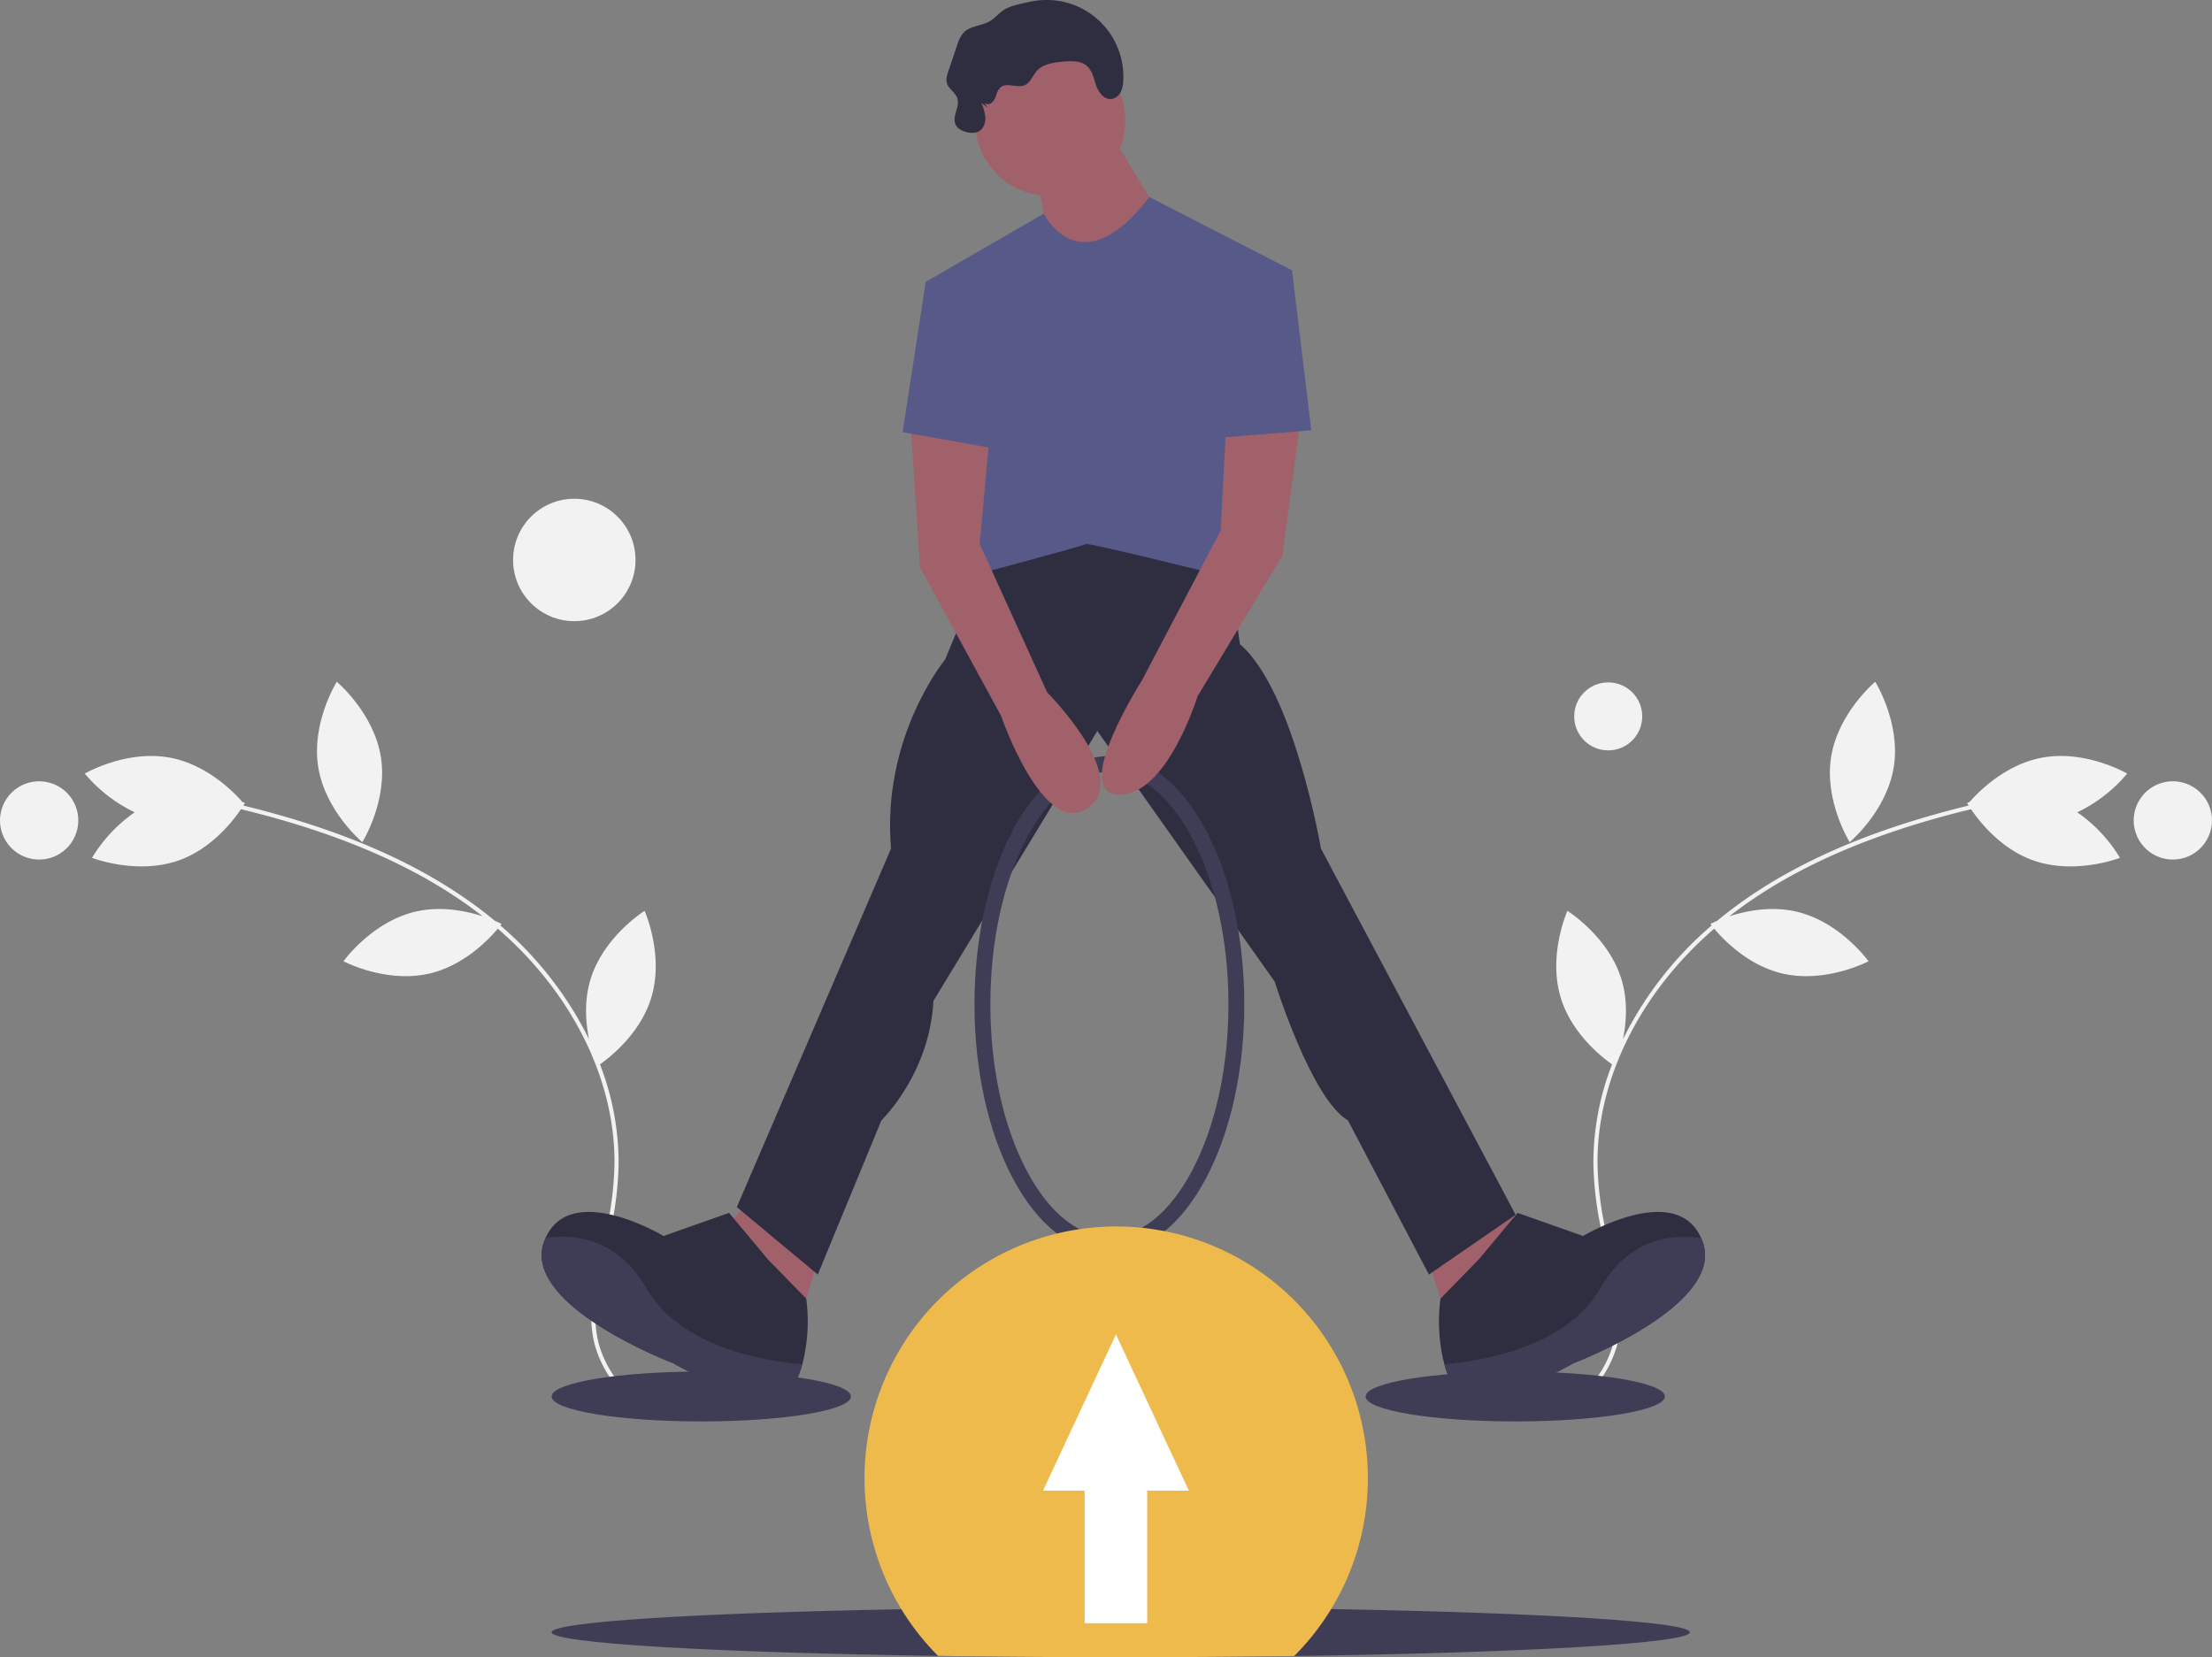 <svg id="b903c249-a553-4f18-b9fd-5d2122b06052" data-name="Layer 1" xmlns="http://www.w3.org/2000/svg" width="975.587" height="731" viewBox="0 0 975.587 731"><rect x="0" y="0" width="975.587" height="731" fill="#808080" stroke="none"/><title>pull_request</title><path d="M927.998,455.983s-11.298-18.039-8.188-37.577S939.261,385.228,939.261,385.228s11.298,18.039,8.188,37.577S927.998,455.983,927.998,455.983Z" transform="translate(-112.207 -84.5)" fill="#f2f2f2"/><path d="M800.571,524.63c-5.773-18.923,2.93-38.347,2.93-38.347s18.064,11.257,23.838,30.18c2.911,9.542,2.14,19.209.661,26.451A158.147,158.147,0,0,1,867.107,492.733c-.341-.439-.521-.69-.521-.69s1.076-.565,2.961-1.361c.26-.215.512-.436.773-.65,27.249-22.335,63.306-38.767,110.146-50.202-.12-.191-.222-.357-.31-.503-.068-.038-.115-.065-.115-.065l.043-.054c-.202-.336-.309-.526-.309-.526s.381-.148,1.066-.38c3.106-3.601,15.098-16.349,31.733-19.549,19.428-3.738,37.821,6.974,37.821,6.974a65.758,65.758,0,0,1-22.016,17.086,65.875,65.875,0,0,1,18.828,20.072s-19.823,7.753-38.444,1.069c-14.184-5.091-23.573-17.081-27.245-22.51-44.913,10.899-79.857,26.381-106.589,47.237,7.286-2.371,18.434-4.689,29.736-2.019,19.254,4.549,31.645,21.855,31.645,21.855s-18.826,9.931-38.08,5.382c-15.116-3.571-25.999-15.003-29.98-19.752-32.649,28.155-51.818,66.631-51.469,103.682a146.669,146.669,0,0,0,3.865,30.573c.551,2.472,1.145,4.956,1.741,7.449,3.274,13.694,6.661,27.853,3.159,41.546a49.016,49.016,0,0,1-15.18,24.154l-1.203-1.363a47.182,47.182,0,0,0,14.622-23.241c3.39-13.257.058-27.194-3.166-40.673-.598-2.502-1.194-4.996-1.747-7.477a148.428,148.428,0,0,1-3.909-30.951A119.773,119.773,0,0,1,823.188,553.989C819.034,551.082,805.437,540.579,800.571,524.63Z" transform="translate(-112.207 -84.5)" fill="#f2f2f2"/><circle cx="1070.526" cy="446.394" r="17.266" transform="translate(11.185 1031.394) rotate(-57.891)" fill="#f2f2f2"/><path d="M272.002,455.983s11.298-18.039,8.188-37.577S260.739,385.228,260.739,385.228s-11.298,18.039-8.188,37.577S272.002,455.983,272.002,455.983Z" transform="translate(-112.207 -84.5)" fill="#f2f2f2"/><path d="M399.429,524.63c5.773-18.923-2.93-38.347-2.93-38.347s-18.064,11.257-23.838,30.18c-2.911,9.542-2.14,19.209-.661,26.451A158.147,158.147,0,0,0,332.893,492.733c.341-.439.521-.69.521-.69s-1.076-.565-2.961-1.361c-.26-.215-.512-.436-.773-.65-27.249-22.335-63.306-38.767-110.146-50.202.12-.191.222-.357.31-.503.068-.038.115-.065.115-.065l-.043-.054c.202-.336.309-.526.309-.526s-.381-.148-1.066-.38c-3.106-3.601-15.098-16.349-31.733-19.549-19.428-3.738-37.821,6.974-37.821,6.974A65.758,65.758,0,0,0,171.62,442.813a65.875,65.875,0,0,0-18.828,20.072s19.823,7.753,38.444,1.069c14.184-5.091,23.573-17.081,27.245-22.51,44.913,10.899,79.857,26.381,106.589,47.237-7.286-2.371-18.434-4.689-29.736-2.019-19.254,4.549-31.645,21.855-31.645,21.855s18.826,9.931,38.08,5.382c15.116-3.571,25.999-15.003,29.98-19.752,32.649,28.155,51.818,66.631,51.469,103.682a146.669,146.669,0,0,1-3.865,30.573c-.551,2.472-1.145,4.956-1.741,7.449-3.274,13.694-6.661,27.853-3.159,41.546a49.016,49.016,0,0,0,15.18,24.154l1.203-1.363a47.182,47.182,0,0,1-14.622-23.241c-3.39-13.257-.058-27.194,3.166-40.673.598-2.502,1.194-4.996,1.747-7.477a148.428,148.428,0,0,0,3.909-30.951A119.773,119.773,0,0,0,376.812,553.989C380.966,551.082,394.563,540.579,399.429,524.63Z" transform="translate(-112.207 -84.5)" fill="#f2f2f2"/><circle cx="129.474" cy="446.394" r="17.266" transform="translate(-329.676 52.602) rotate(-32.109)" fill="#f2f2f2"/><ellipse cx="309.293" cy="616" rx="66" ry="11" fill="#3f3d56"/><ellipse cx="668.293" cy="616" rx="66" ry="11" fill="#3f3d56"/><path d="M857.5,804.5c0,4.91-73.29,9.06-174.5,10.48-24.12.34-49.82.52-76.5.52-28.18,0-55.27-.2-80.56-.58-99.11-1.47-170.44-5.58-170.44-10.42,0-4.58,63.66-8.49,154.25-10.16,29.77-.54,62.46-.84,96.75-.84,32.78,0,64.09.28,92.8.77C791.99,795.89,857.5,799.86,857.5,804.5Z" transform="translate(-112.207 -84.5)" fill="#3f3d56"/><polygon points="332.621 527.348 317.317 544.353 353.877 578.363 364.08 545.203 332.621 527.348" fill="#a0616a"/><polygon points="658.265 527.348 673.569 544.353 637.009 578.363 626.806 545.203 658.265 527.348" fill="#a0616a"/><path d="M548.558,328.717,529.002,375.48s-28.058,34.01-23.807,83.324L437.176,616.95l35.71,29.759L500.944,578.689s21.256-20.406,22.957-52.715l72.271-119.034L674.394,517.471s16.155,51.865,32.309,61.218l35.71,68.02,38.261-26.358L694.8,458.804s-11.903-69.72-35.71-90.126l-5.101-35.71L594.471,304.059Z" transform="translate(-112.207 -84.5)" fill="#2f2e41"/><path d="M466.067,686.27a49.398,49.398,0,0,1-3.384,8.902c-8.502,17.005-53.565-9.353-53.565-9.353s-67.169-25.507-56.966-53.565c.213-.578.434-1.139.68-1.675,11.266-25.337,52.035-.876,52.035-.876l28.908-10.203,17.005,20.406,17.005,17.439A75.799,75.799,0,0,1,466.067,686.27Z" transform="translate(-112.207 -84.5)" fill="#2f2e41"/><path d="M466.067,686.27a49.398,49.398,0,0,1-3.384,8.902c-8.502,17.005-53.565-9.353-53.565-9.353s-67.169-25.507-56.966-53.565c.213-.578.434-1.139.68-1.675,11.81-1.709,31.442-.425,44.383,22.081C412.34,678.967,449.853,684.927,466.067,686.27Z" transform="translate(-112.207 -84.5)" fill="#3f3d56"/><path d="M749.233,686.27a49.398,49.398,0,0,0,3.384,8.902c8.502,17.005,53.565-9.353,53.565-9.353s67.169-25.507,56.966-53.565c-.213-.578-.434-1.139-.68-1.675-11.266-25.337-52.035-.876-52.035-.876l-28.908-10.203L764.52,639.906,747.515,657.345A75.799,75.799,0,0,0,749.233,686.27Z" transform="translate(-112.207 -84.5)" fill="#2f2e41"/><path d="M749.233,686.27a49.398,49.398,0,0,0,3.384,8.902c8.502,17.005,53.565-9.353,53.565-9.353s67.169-25.507,56.966-53.565c-.213-.578-.434-1.139-.68-1.675-11.81-1.709-31.442-.425-44.383,22.081C802.96,678.967,765.447,684.927,749.233,686.27Z" transform="translate(-112.207 -84.5)" fill="#3f3d56"/><circle cx="463.134" cy="53.336" r="33.16" fill="#a0616a"/><polygon points="456.757 75.868 463.559 110.728 489.066 121.781 510.322 92.873 489.916 58.863 456.757 75.868" fill="#a0616a"/><path d="M546.209,129.754c.815,1.012,2.504.844,3.493.001a7.42,7.42,0,0,0,1.88-3.359,7.27,7.27,0,0,1,1.898-3.347c2.832-2.362,7.379.499,10.747-1.004,2.487-1.11,3.39-4.125,5.18-6.177,2.792-3.2,7.461-3.793,11.691-4.173,3.649-.327,7.751-.516,10.501,1.905,2.443,2.151,3.003,5.658,4.098,8.723s3.629,6.288,6.853,5.838a5.524,5.524,0,0,0,3.942-3.081,12.377,12.377,0,0,0,1.116-5.039,33.806,33.806,0,0,0-37.966-35.291c-2.213.277-4.392.773-6.566,1.268-2.86.651-5.79,1.331-8.237,2.949-2.215,1.465-3.92,3.632-6.223,4.953-3.613,2.074-8.448,1.937-11.367,4.91a14.195,14.195,0,0,0-2.881,5.576l-3.803,11.19c-.641,1.885-1.284,3.94-.645,5.826.838,2.473,3.631,3.878,4.489,6.344,1.296,3.727-2.378,7.961-.8,11.578.879,2.015,3.128,3.064,5.28,3.513a7.443,7.443,0,0,0,4.795-.305c2.122-1.048,3.166-3.591,3.123-5.957a18.922,18.922,0,0,0-1.878-6.802l2.955,2.313" transform="translate(-112.207 -84.5)" fill="#2f2e41"/><path d="M619.128,171.421l62.918,32.309L656.539,339.77S591.92,323.615,591.07,324.465,535.804,339.77,535.804,339.77L520.5,208.832l52.047-30.102S588.519,211.383,619.128,171.421Z" transform="translate(-112.207 -84.5)" fill="#575a89"/><path d="M601.5,637c-16.318,0-31.48-11.688-42.692-32.912C547.969,583.572,542,556.373,542,527.5s5.969-56.072,16.808-76.588C570.02,429.688,585.182,418,601.5,418s31.48,11.688,42.692,32.912C655.031,471.428,661,498.627,661,527.5s-5.969,56.072-16.808,76.588C632.98,625.312,617.818,637,601.5,637Zm0-212c-13.598,0-26.562,10.363-36.503,29.182C554.681,473.708,549,499.746,549,527.5s5.681,53.792,15.997,73.318C574.938,619.637,587.902,630,601.5,630s26.562-10.363,36.503-29.182C648.319,581.292,654,555.254,654,527.5s-5.681-53.792-15.997-73.318C628.062,435.363,615.098,425,601.5,425Z" transform="translate(-112.207 -84.5)" fill="#3f3d56"/><path d="M513.698,269.199l4.251,65.469,35.71,65.469s18.705,54.416,38.261,40.812-17.855-51.015-17.855-51.015l-29.759-65.469,4.251-46.763Z" transform="translate(-112.207 -84.5)" fill="#a0616a"/><path d="M653.138,269.199l-2.551,49.314-34.86,66.319s-31.459,49.314-10.203,50.164,34.86-43.363,34.86-43.363L677.795,329.567l8.502-63.768Z" transform="translate(-112.207 -84.5)" fill="#a0616a"/><polygon points="426.998 121.781 408.293 124.332 398.09 190.651 441.452 198.303 426.998 121.781" fill="#575a89"/><polygon points="551.984 114.979 569.839 119.23 578.342 189.801 536.68 193.202 551.984 114.979" fill="#575a89"/><path d="M715.5,736.5A110.797,110.797,0,0,1,683,814.98c-24.12.34-49.82.52-76.5.52-28.18,0-55.27-.2-80.56-.58A111.001,111.001,0,1,1,715.5,736.5Z" transform="translate(-112.207 -84.5)" fill="#efba4c"/><polygon points="492.174 588.625 460.008 657.553 478.389 657.553 478.389 716 505.96 716 505.96 657.553 524.34 657.553 492.174 588.625" fill="#fff"/><circle cx="709.293" cy="316" r="15" fill="#f2f2f2"/><circle cx="253.293" cy="247" r="27" fill="#f2f2f2"/></svg>